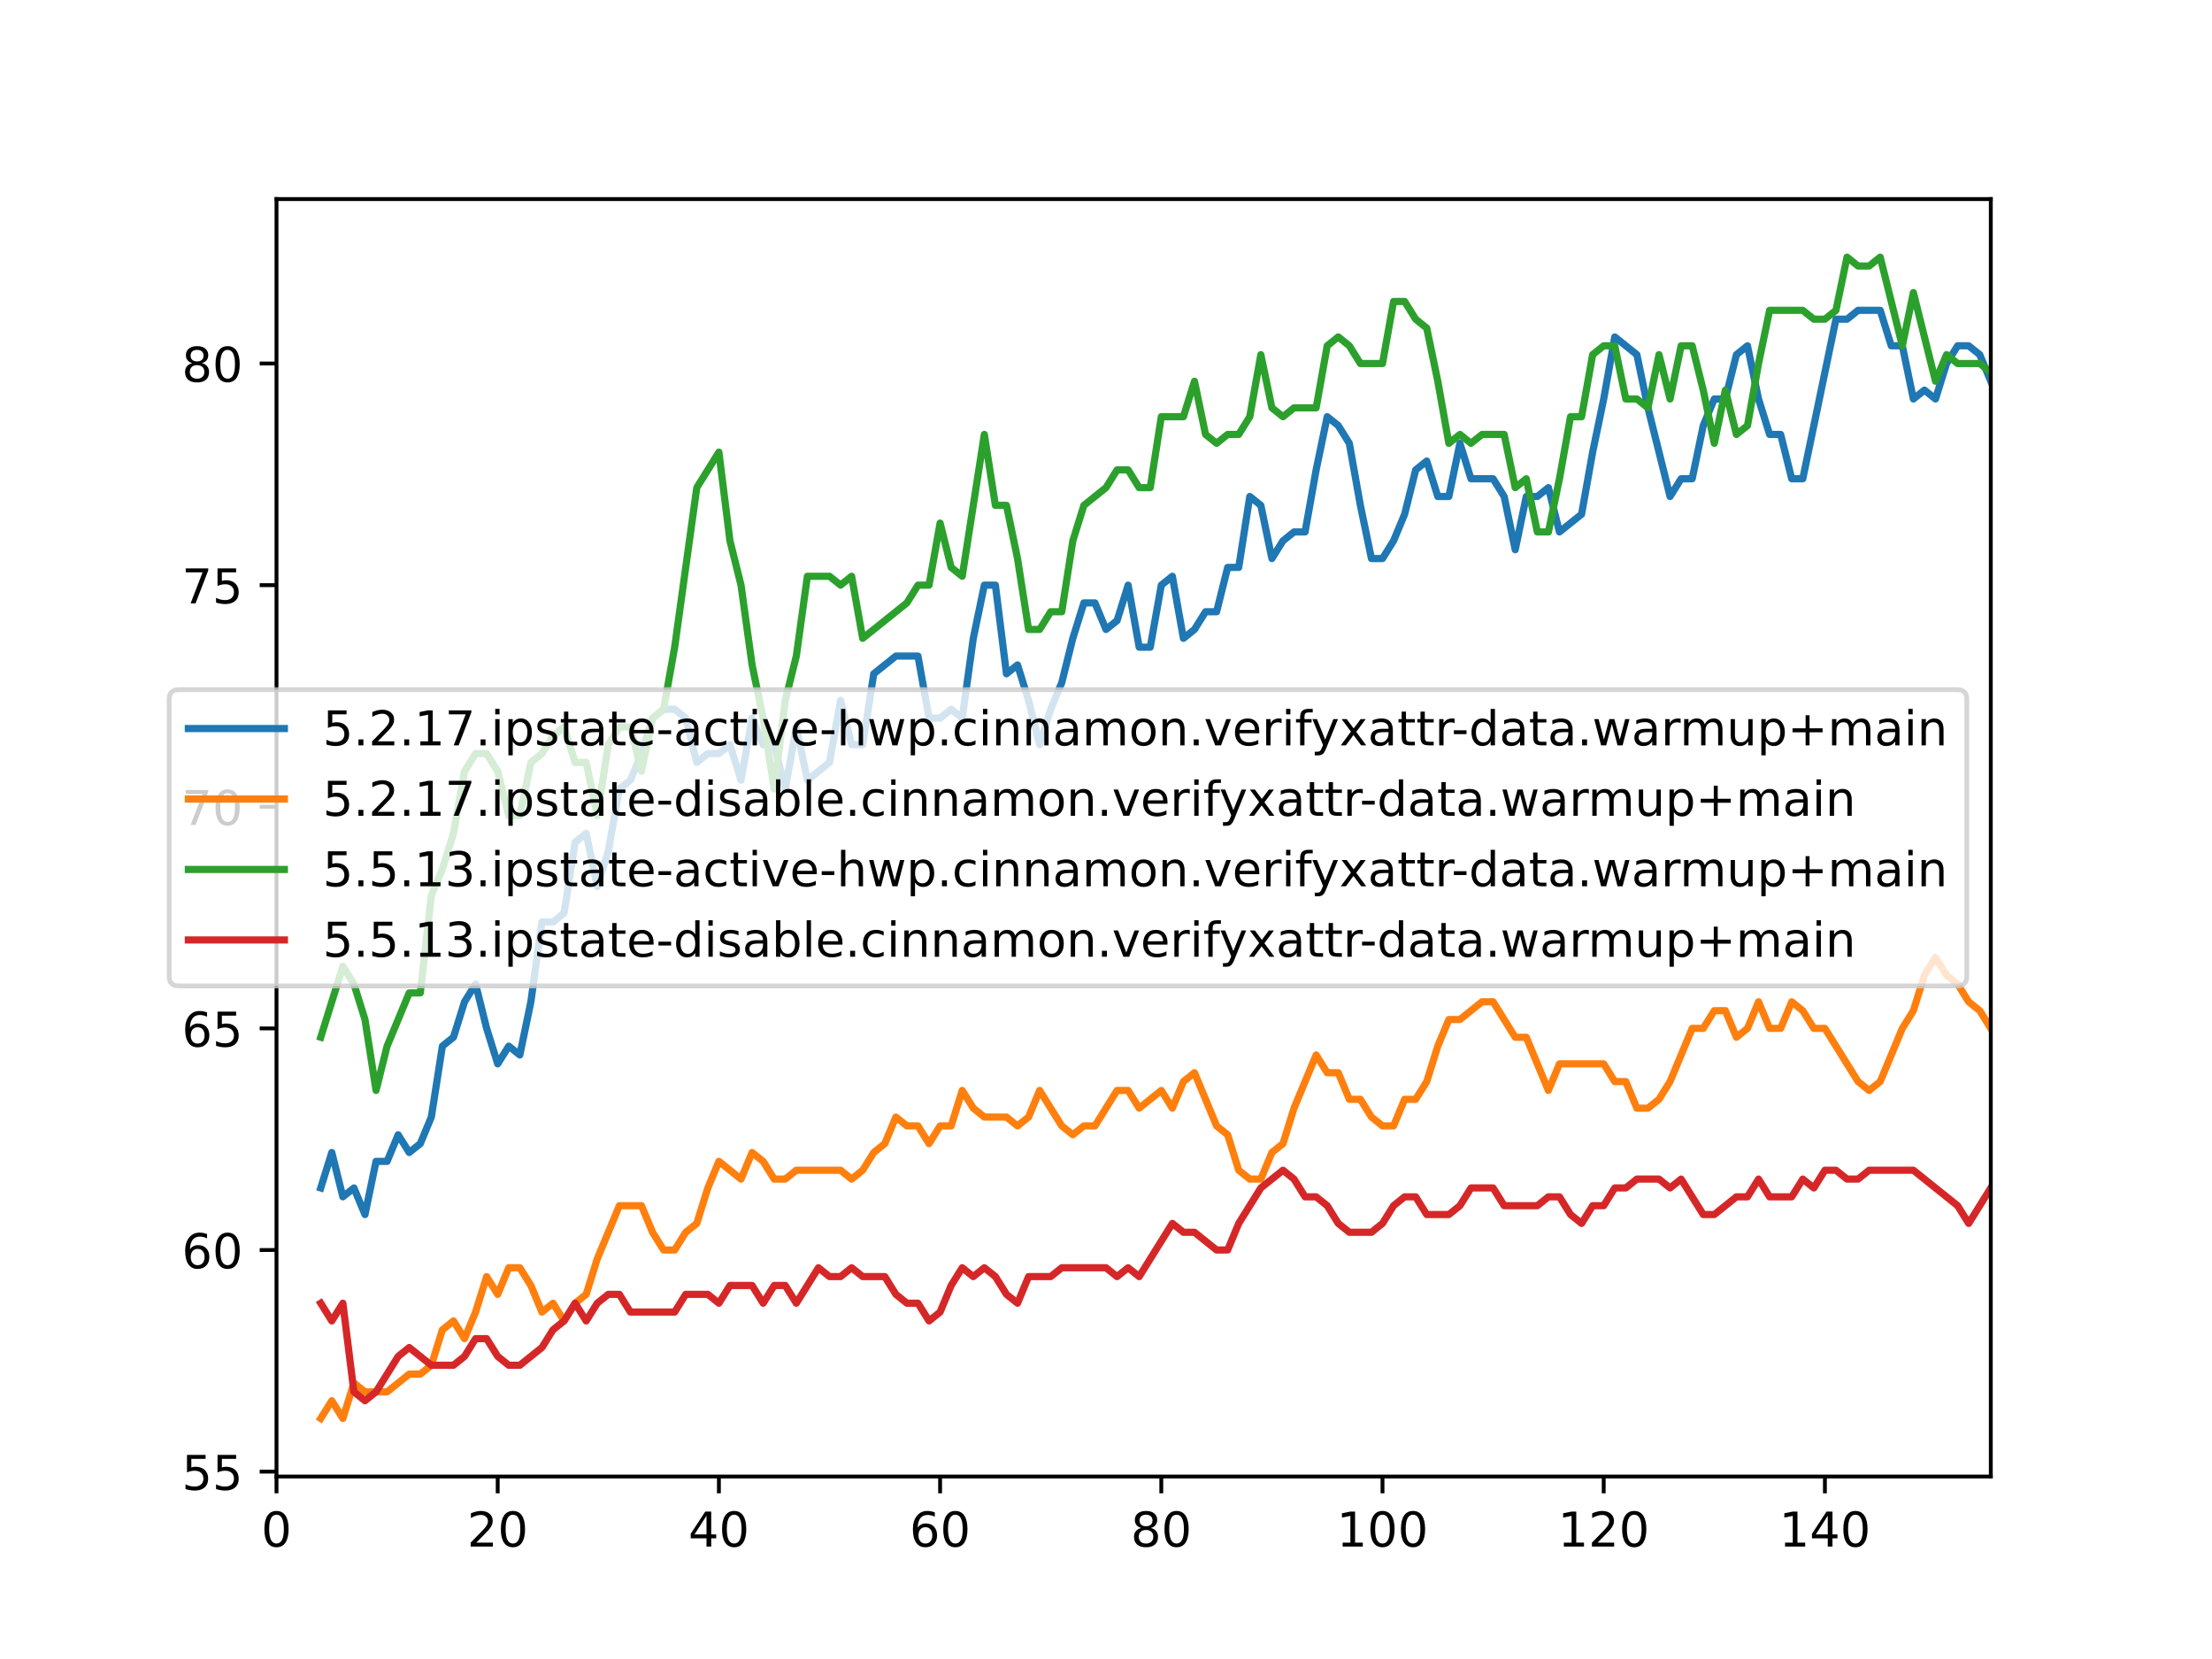 <?xml version="1.0" encoding="utf-8" standalone="no"?>
<!DOCTYPE svg PUBLIC "-//W3C//DTD SVG 1.1//EN"
  "http://www.w3.org/Graphics/SVG/1.1/DTD/svg11.dtd">
<!-- Created with matplotlib (https://matplotlib.org/) -->
<svg height="345.6pt" version="1.1" viewBox="0 0 460.8 345.6" width="460.8pt" xmlns="http://www.w3.org/2000/svg" xmlns:xlink="http://www.w3.org/1999/xlink">
 <defs>
  <style type="text/css">
*{stroke-linecap:butt;stroke-linejoin:round;}
  </style>
 </defs>
 <g id="figure_1">
  <g id="patch_1">
   <path d="M 0 345.6 
L 460.8 345.6 
L 460.8 0 
L 0 0 
z
" style="fill:#ffffff;"/>
  </g>
  <g id="axes_1">
   <g id="patch_2">
    <path d="M 57.6 307.584 
L 414.72 307.584 
L 414.72 41.472 
L 57.6 41.472 
z
" style="fill:#ffffff;"/>
   </g>
   <g id="matplotlib.axis_1">
    <g id="xtick_1">
     <g id="line2d_1">
      <defs>
       <path d="M 0 0 
L 0 3.5 
" id="m9ae7327719" style="stroke:#000000;stroke-width:0.8;"/>
      </defs>
      <g>
       <use style="stroke:#000000;stroke-width:0.8;" x="57.6" xlink:href="#m9ae7327719" y="307.584"/>
      </g>
     </g>
     <g id="text_1">
      <!-- 0 -->
      <defs>
       <path d="M 31.781 66.406 
Q 24.172 66.406 20.328 58.906 
Q 16.5 51.422 16.5 36.375 
Q 16.5 21.391 20.328 13.891 
Q 24.172 6.391 31.781 6.391 
Q 39.453 6.391 43.281 13.891 
Q 47.125 21.391 47.125 36.375 
Q 47.125 51.422 43.281 58.906 
Q 39.453 66.406 31.781 66.406 
z
M 31.781 74.219 
Q 44.047 74.219 50.516 64.516 
Q 56.984 54.828 56.984 36.375 
Q 56.984 17.969 50.516 8.266 
Q 44.047 -1.422 31.781 -1.422 
Q 19.531 -1.422 13.062 8.266 
Q 6.594 17.969 6.594 36.375 
Q 6.594 54.828 13.062 64.516 
Q 19.531 74.219 31.781 74.219 
z
" id="DejaVuSans-48"/>
      </defs>
      <g transform="translate(54.419 322.182)scale(0.1 -0.1)">
       <use xlink:href="#DejaVuSans-48"/>
      </g>
     </g>
    </g>
    <g id="xtick_2">
     <g id="line2d_2">
      <g>
       <use style="stroke:#000000;stroke-width:0.8;" x="103.68" xlink:href="#m9ae7327719" y="307.584"/>
      </g>
     </g>
     <g id="text_2">
      <!-- 20 -->
      <defs>
       <path d="M 19.188 8.297 
L 53.609 8.297 
L 53.609 0 
L 7.328 0 
L 7.328 8.297 
Q 12.938 14.109 22.625 23.891 
Q 32.328 33.688 34.812 36.531 
Q 39.547 41.844 41.422 45.531 
Q 43.312 49.219 43.312 52.781 
Q 43.312 58.594 39.234 62.25 
Q 35.156 65.922 28.609 65.922 
Q 23.969 65.922 18.812 64.312 
Q 13.672 62.703 7.812 59.422 
L 7.812 69.391 
Q 13.766 71.781 18.938 73 
Q 24.125 74.219 28.422 74.219 
Q 39.75 74.219 46.484 68.547 
Q 53.219 62.891 53.219 53.422 
Q 53.219 48.922 51.531 44.891 
Q 49.859 40.875 45.406 35.406 
Q 44.188 33.984 37.641 27.219 
Q 31.109 20.453 19.188 8.297 
z
" id="DejaVuSans-50"/>
      </defs>
      <g transform="translate(97.317 322.182)scale(0.1 -0.1)">
       <use xlink:href="#DejaVuSans-50"/>
       <use x="63.623" xlink:href="#DejaVuSans-48"/>
      </g>
     </g>
    </g>
    <g id="xtick_3">
     <g id="line2d_3">
      <g>
       <use style="stroke:#000000;stroke-width:0.8;" x="149.76" xlink:href="#m9ae7327719" y="307.584"/>
      </g>
     </g>
     <g id="text_3">
      <!-- 40 -->
      <defs>
       <path d="M 37.797 64.312 
L 12.891 25.391 
L 37.797 25.391 
z
M 35.203 72.906 
L 47.609 72.906 
L 47.609 25.391 
L 58.016 25.391 
L 58.016 17.188 
L 47.609 17.188 
L 47.609 0 
L 37.797 0 
L 37.797 17.188 
L 4.891 17.188 
L 4.891 26.703 
z
" id="DejaVuSans-52"/>
      </defs>
      <g transform="translate(143.398 322.182)scale(0.1 -0.1)">
       <use xlink:href="#DejaVuSans-52"/>
       <use x="63.623" xlink:href="#DejaVuSans-48"/>
      </g>
     </g>
    </g>
    <g id="xtick_4">
     <g id="line2d_4">
      <g>
       <use style="stroke:#000000;stroke-width:0.8;" x="195.84" xlink:href="#m9ae7327719" y="307.584"/>
      </g>
     </g>
     <g id="text_4">
      <!-- 60 -->
      <defs>
       <path d="M 33.016 40.375 
Q 26.375 40.375 22.484 35.828 
Q 18.609 31.297 18.609 23.391 
Q 18.609 15.531 22.484 10.953 
Q 26.375 6.391 33.016 6.391 
Q 39.656 6.391 43.531 10.953 
Q 47.406 15.531 47.406 23.391 
Q 47.406 31.297 43.531 35.828 
Q 39.656 40.375 33.016 40.375 
z
M 52.594 71.297 
L 52.594 62.312 
Q 48.875 64.062 45.094 64.984 
Q 41.312 65.922 37.594 65.922 
Q 27.828 65.922 22.672 59.328 
Q 17.531 52.734 16.797 39.406 
Q 19.672 43.656 24.016 45.922 
Q 28.375 48.188 33.594 48.188 
Q 44.578 48.188 50.953 41.516 
Q 57.328 34.859 57.328 23.391 
Q 57.328 12.156 50.688 5.359 
Q 44.047 -1.422 33.016 -1.422 
Q 20.359 -1.422 13.672 8.266 
Q 6.984 17.969 6.984 36.375 
Q 6.984 53.656 15.188 63.938 
Q 23.391 74.219 37.203 74.219 
Q 40.922 74.219 44.703 73.484 
Q 48.484 72.75 52.594 71.297 
z
" id="DejaVuSans-54"/>
      </defs>
      <g transform="translate(189.477 322.182)scale(0.1 -0.1)">
       <use xlink:href="#DejaVuSans-54"/>
       <use x="63.623" xlink:href="#DejaVuSans-48"/>
      </g>
     </g>
    </g>
    <g id="xtick_5">
     <g id="line2d_5">
      <g>
       <use style="stroke:#000000;stroke-width:0.8;" x="241.92" xlink:href="#m9ae7327719" y="307.584"/>
      </g>
     </g>
     <g id="text_5">
      <!-- 80 -->
      <defs>
       <path d="M 31.781 34.625 
Q 24.75 34.625 20.719 30.859 
Q 16.703 27.094 16.703 20.516 
Q 16.703 13.922 20.719 10.156 
Q 24.75 6.391 31.781 6.391 
Q 38.812 6.391 42.859 10.172 
Q 46.922 13.969 46.922 20.516 
Q 46.922 27.094 42.891 30.859 
Q 38.875 34.625 31.781 34.625 
z
M 21.922 38.812 
Q 15.578 40.375 12.031 44.719 
Q 8.5 49.078 8.5 55.328 
Q 8.5 64.062 14.719 69.141 
Q 20.953 74.219 31.781 74.219 
Q 42.672 74.219 48.875 69.141 
Q 55.078 64.062 55.078 55.328 
Q 55.078 49.078 51.531 44.719 
Q 48 40.375 41.703 38.812 
Q 48.828 37.156 52.797 32.312 
Q 56.781 27.484 56.781 20.516 
Q 56.781 9.906 50.312 4.234 
Q 43.844 -1.422 31.781 -1.422 
Q 19.734 -1.422 13.25 4.234 
Q 6.781 9.906 6.781 20.516 
Q 6.781 27.484 10.781 32.312 
Q 14.797 37.156 21.922 38.812 
z
M 18.312 54.391 
Q 18.312 48.734 21.844 45.562 
Q 25.391 42.391 31.781 42.391 
Q 38.141 42.391 41.719 45.562 
Q 45.312 48.734 45.312 54.391 
Q 45.312 60.062 41.719 63.234 
Q 38.141 66.406 31.781 66.406 
Q 25.391 66.406 21.844 63.234 
Q 18.312 60.062 18.312 54.391 
z
" id="DejaVuSans-56"/>
      </defs>
      <g transform="translate(235.558 322.182)scale(0.1 -0.1)">
       <use xlink:href="#DejaVuSans-56"/>
       <use x="63.623" xlink:href="#DejaVuSans-48"/>
      </g>
     </g>
    </g>
    <g id="xtick_6">
     <g id="line2d_6">
      <g>
       <use style="stroke:#000000;stroke-width:0.8;" x="288" xlink:href="#m9ae7327719" y="307.584"/>
      </g>
     </g>
     <g id="text_6">
      <!-- 100 -->
      <defs>
       <path d="M 12.406 8.297 
L 28.516 8.297 
L 28.516 63.922 
L 10.984 60.406 
L 10.984 69.391 
L 28.422 72.906 
L 38.281 72.906 
L 38.281 8.297 
L 54.391 8.297 
L 54.391 0 
L 12.406 0 
z
" id="DejaVuSans-49"/>
      </defs>
      <g transform="translate(278.456 322.182)scale(0.1 -0.1)">
       <use xlink:href="#DejaVuSans-49"/>
       <use x="63.623" xlink:href="#DejaVuSans-48"/>
       <use x="127.246" xlink:href="#DejaVuSans-48"/>
      </g>
     </g>
    </g>
    <g id="xtick_7">
     <g id="line2d_7">
      <g>
       <use style="stroke:#000000;stroke-width:0.8;" x="334.08" xlink:href="#m9ae7327719" y="307.584"/>
      </g>
     </g>
     <g id="text_7">
      <!-- 120 -->
      <g transform="translate(324.536 322.182)scale(0.1 -0.1)">
       <use xlink:href="#DejaVuSans-49"/>
       <use x="63.623" xlink:href="#DejaVuSans-50"/>
       <use x="127.246" xlink:href="#DejaVuSans-48"/>
      </g>
     </g>
    </g>
    <g id="xtick_8">
     <g id="line2d_8">
      <g>
       <use style="stroke:#000000;stroke-width:0.8;" x="380.16" xlink:href="#m9ae7327719" y="307.584"/>
      </g>
     </g>
     <g id="text_8">
      <!-- 140 -->
      <g transform="translate(370.616 322.182)scale(0.1 -0.1)">
       <use xlink:href="#DejaVuSans-49"/>
       <use x="63.623" xlink:href="#DejaVuSans-52"/>
       <use x="127.246" xlink:href="#DejaVuSans-48"/>
      </g>
     </g>
    </g>
   </g>
   <g id="matplotlib.axis_2">
    <g id="ytick_1">
     <g id="line2d_9">
      <defs>
       <path d="M 0 0 
L -3.5 0 
" id="m3ebccc6235" style="stroke:#000000;stroke-width:0.8;"/>
      </defs>
      <g>
       <use style="stroke:#000000;stroke-width:0.8;" x="57.6" xlink:href="#m3ebccc6235" y="306.568"/>
      </g>
     </g>
     <g id="text_9">
      <!-- 55 -->
      <defs>
       <path d="M 10.797 72.906 
L 49.516 72.906 
L 49.516 64.594 
L 19.828 64.594 
L 19.828 46.734 
Q 21.969 47.469 24.109 47.828 
Q 26.266 48.188 28.422 48.188 
Q 40.625 48.188 47.75 41.5 
Q 54.891 34.812 54.891 23.391 
Q 54.891 11.625 47.562 5.094 
Q 40.234 -1.422 26.906 -1.422 
Q 22.312 -1.422 17.547 -0.641 
Q 12.797 0.141 7.719 1.703 
L 7.719 11.625 
Q 12.109 9.234 16.797 8.062 
Q 21.484 6.891 26.703 6.891 
Q 35.156 6.891 40.078 11.328 
Q 45.016 15.766 45.016 23.391 
Q 45.016 31 40.078 35.438 
Q 35.156 39.891 26.703 39.891 
Q 22.75 39.891 18.812 39.016 
Q 14.891 38.141 10.797 36.281 
z
" id="DejaVuSans-53"/>
      </defs>
      <g transform="translate(37.875 310.368)scale(0.1 -0.1)">
       <use xlink:href="#DejaVuSans-53"/>
       <use x="63.623" xlink:href="#DejaVuSans-53"/>
      </g>
     </g>
    </g>
    <g id="ytick_2">
     <g id="line2d_10">
      <g>
       <use style="stroke:#000000;stroke-width:0.8;" x="57.6" xlink:href="#m3ebccc6235" y="260.4"/>
      </g>
     </g>
     <g id="text_10">
      <!-- 60 -->
      <g transform="translate(37.875 264.2)scale(0.1 -0.1)">
       <use xlink:href="#DejaVuSans-54"/>
       <use x="63.623" xlink:href="#DejaVuSans-48"/>
      </g>
     </g>
    </g>
    <g id="ytick_3">
     <g id="line2d_11">
      <g>
       <use style="stroke:#000000;stroke-width:0.8;" x="57.6" xlink:href="#m3ebccc6235" y="214.232"/>
      </g>
     </g>
     <g id="text_11">
      <!-- 65 -->
      <g transform="translate(37.875 218.032)scale(0.1 -0.1)">
       <use xlink:href="#DejaVuSans-54"/>
       <use x="63.623" xlink:href="#DejaVuSans-53"/>
      </g>
     </g>
    </g>
    <g id="ytick_4">
     <g id="line2d_12">
      <g>
       <use style="stroke:#000000;stroke-width:0.8;" x="57.6" xlink:href="#m3ebccc6235" y="168.064"/>
      </g>
     </g>
     <g id="text_12">
      <!-- 70 -->
      <defs>
       <path d="M 8.203 72.906 
L 55.078 72.906 
L 55.078 68.703 
L 28.609 0 
L 18.312 0 
L 43.219 64.594 
L 8.203 64.594 
z
" id="DejaVuSans-55"/>
      </defs>
      <g transform="translate(37.875 171.864)scale(0.1 -0.1)">
       <use xlink:href="#DejaVuSans-55"/>
       <use x="63.623" xlink:href="#DejaVuSans-48"/>
      </g>
     </g>
    </g>
    <g id="ytick_5">
     <g id="line2d_13">
      <g>
       <use style="stroke:#000000;stroke-width:0.8;" x="57.6" xlink:href="#m3ebccc6235" y="121.897"/>
      </g>
     </g>
     <g id="text_13">
      <!-- 75 -->
      <g transform="translate(37.875 125.696)scale(0.1 -0.1)">
       <use xlink:href="#DejaVuSans-55"/>
       <use x="63.623" xlink:href="#DejaVuSans-53"/>
      </g>
     </g>
    </g>
    <g id="ytick_6">
     <g id="line2d_14">
      <g>
       <use style="stroke:#000000;stroke-width:0.8;" x="57.6" xlink:href="#m3ebccc6235" y="75.729"/>
      </g>
     </g>
     <g id="text_14">
      <!-- 80 -->
      <g transform="translate(37.875 79.528)scale(0.1 -0.1)">
       <use xlink:href="#DejaVuSans-56"/>
       <use x="63.623" xlink:href="#DejaVuSans-48"/>
      </g>
     </g>
    </g>
   </g>
   <g id="line2d_15">
    <path clip-path="url(#p23fdfa5bab)" d="M 66.816 247.473 
L 69.12 240.086 
L 71.424 249.32 
L 73.728 247.473 
L 76.032 253.013 
L 78.336 241.933 
L 80.64 241.933 
L 82.944 236.393 
L 85.248 240.086 
L 87.552 238.24 
L 89.856 232.7 
L 92.16 217.926 
L 94.464 216.079 
L 96.768 208.692 
L 99.072 204.999 
L 101.376 214.232 
L 103.68 221.619 
L 105.984 217.926 
L 108.288 219.773 
L 110.592 208.692 
L 112.896 192.072 
L 115.2 192.072 
L 117.504 190.225 
L 119.808 175.451 
L 122.112 173.605 
L 124.416 184.685 
L 126.72 177.298 
L 129.024 164.371 
L 131.328 162.524 
L 133.632 156.984 
L 135.936 149.597 
L 138.24 147.751 
L 140.544 147.751 
L 142.848 149.597 
L 145.152 158.831 
L 147.456 156.984 
L 149.76 156.984 
L 152.064 155.137 
L 154.368 162.524 
L 156.672 149.597 
L 158.976 155.137 
L 161.28 155.137 
L 163.584 164.371 
L 165.888 151.444 
L 168.192 162.524 
L 172.8 158.831 
L 175.104 145.904 
L 177.408 155.137 
L 179.712 155.137 
L 182.016 140.364 
L 186.624 136.67 
L 191.232 136.67 
L 193.536 149.597 
L 195.84 149.597 
L 198.144 147.751 
L 200.448 149.597 
L 202.752 132.977 
L 205.056 121.897 
L 207.36 121.897 
L 209.664 140.364 
L 211.968 138.517 
L 214.272 145.904 
L 216.576 155.137 
L 218.88 147.751 
L 221.184 142.21 
L 223.488 132.977 
L 225.792 125.59 
L 228.096 125.59 
L 230.4 131.13 
L 232.704 129.283 
L 235.008 121.897 
L 237.312 134.824 
L 239.616 134.824 
L 241.92 121.897 
L 244.224 120.05 
L 246.528 132.977 
L 248.832 131.13 
L 251.136 127.437 
L 253.44 127.437 
L 255.744 118.203 
L 258.048 118.203 
L 260.352 103.429 
L 262.656 105.276 
L 264.96 116.356 
L 267.264 112.663 
L 269.568 110.816 
L 271.872 110.816 
L 274.176 97.889 
L 276.48 86.809 
L 278.784 88.656 
L 281.088 92.349 
L 283.392 105.276 
L 285.696 116.356 
L 288 116.356 
L 290.304 112.663 
L 292.608 107.123 
L 294.912 97.889 
L 297.216 96.043 
L 299.52 103.429 
L 301.824 103.429 
L 304.128 92.349 
L 306.432 99.736 
L 311.04 99.736 
L 313.344 103.429 
L 315.648 114.51 
L 317.952 103.429 
L 320.256 103.429 
L 322.56 101.583 
L 324.864 110.816 
L 329.472 107.123 
L 331.776 94.196 
L 334.08 83.115 
L 336.384 70.188 
L 340.992 73.882 
L 343.296 84.962 
L 347.904 103.429 
L 350.208 99.736 
L 352.512 99.736 
L 354.816 88.656 
L 357.12 83.115 
L 359.424 83.115 
L 361.728 73.882 
L 364.032 72.035 
L 366.336 83.115 
L 368.64 90.502 
L 370.944 90.502 
L 373.248 99.736 
L 375.552 99.736 
L 382.464 66.495 
L 384.768 66.495 
L 387.072 64.648 
L 391.68 64.648 
L 393.984 72.035 
L 396.288 72.035 
L 398.592 83.115 
L 400.896 81.269 
L 403.2 83.115 
L 405.504 75.729 
L 407.808 72.035 
L 410.112 72.035 
L 412.416 73.882 
L 414.72 79.422 
L 414.72 79.422 
" style="fill:none;stroke:#1f77b4;stroke-linecap:square;stroke-width:1.5;"/>
   </g>
   <g id="line2d_16">
    <path clip-path="url(#p23fdfa5bab)" d="M 66.816 295.488 
L 69.12 291.795 
L 71.424 295.488 
L 73.728 288.101 
L 76.032 289.948 
L 80.64 289.948 
L 85.248 286.254 
L 87.552 286.254 
L 89.856 284.408 
L 92.16 277.021 
L 94.464 275.174 
L 96.768 278.868 
L 99.072 273.327 
L 101.376 265.941 
L 103.68 269.634 
L 105.984 264.094 
L 108.288 264.094 
L 110.592 267.787 
L 112.896 273.327 
L 115.2 271.481 
L 117.504 275.174 
L 119.808 271.481 
L 122.112 269.634 
L 124.416 262.247 
L 129.024 251.167 
L 133.632 251.167 
L 135.936 256.707 
L 138.24 260.4 
L 140.544 260.4 
L 142.848 256.707 
L 145.152 254.86 
L 147.456 247.473 
L 149.76 241.933 
L 154.368 245.627 
L 156.672 240.086 
L 158.976 241.933 
L 161.28 245.627 
L 163.584 245.627 
L 165.888 243.78 
L 175.104 243.78 
L 177.408 245.627 
L 179.712 243.78 
L 182.016 240.086 
L 184.32 238.24 
L 186.624 232.7 
L 188.928 234.546 
L 191.232 234.546 
L 193.536 238.24 
L 195.84 234.546 
L 198.144 234.546 
L 200.448 227.159 
L 202.752 230.853 
L 205.056 232.7 
L 209.664 232.7 
L 211.968 234.546 
L 214.272 232.7 
L 216.576 227.159 
L 221.184 234.546 
L 223.488 236.393 
L 225.792 234.546 
L 228.096 234.546 
L 232.704 227.159 
L 235.008 227.159 
L 237.312 230.853 
L 241.92 227.159 
L 244.224 230.853 
L 246.528 225.313 
L 248.832 223.466 
L 253.44 234.546 
L 255.744 236.393 
L 258.048 243.78 
L 260.352 245.627 
L 262.656 245.627 
L 264.96 240.086 
L 267.264 238.24 
L 269.568 230.853 
L 274.176 219.773 
L 276.48 223.466 
L 278.784 223.466 
L 281.088 229.006 
L 283.392 229.006 
L 285.696 232.7 
L 288 234.546 
L 290.304 234.546 
L 292.608 229.006 
L 294.912 229.006 
L 297.216 225.313 
L 299.52 217.926 
L 301.824 212.386 
L 304.128 212.386 
L 308.736 208.692 
L 311.04 208.692 
L 315.648 216.079 
L 317.952 216.079 
L 322.56 227.159 
L 324.864 221.619 
L 334.08 221.619 
L 336.384 225.313 
L 338.688 225.313 
L 340.992 230.853 
L 343.296 230.853 
L 345.6 229.006 
L 347.904 225.313 
L 352.512 214.232 
L 354.816 214.232 
L 357.12 210.539 
L 359.424 210.539 
L 361.728 216.079 
L 364.032 214.232 
L 366.336 208.692 
L 368.64 214.232 
L 370.944 214.232 
L 373.248 208.692 
L 375.552 210.539 
L 377.856 214.232 
L 380.16 214.232 
L 387.072 225.313 
L 389.376 227.159 
L 391.68 225.313 
L 396.288 214.232 
L 398.592 210.539 
L 400.896 203.152 
L 403.2 199.459 
L 405.504 203.152 
L 407.808 204.999 
L 410.112 208.692 
L 412.416 210.539 
L 414.72 214.232 
L 414.72 214.232 
" style="fill:none;stroke:#ff7f0e;stroke-linecap:square;stroke-width:1.5;"/>
   </g>
   <g id="line2d_17">
    <path clip-path="url(#p23fdfa5bab)" d="M 66.816 216.079 
L 71.424 201.305 
L 73.728 204.999 
L 76.032 212.386 
L 78.336 227.159 
L 80.64 217.926 
L 85.248 206.846 
L 87.552 206.846 
L 89.856 186.532 
L 92.16 180.992 
L 94.464 173.605 
L 96.768 160.678 
L 99.072 156.984 
L 101.376 156.984 
L 103.68 160.678 
L 105.984 169.911 
L 108.288 169.911 
L 110.592 158.831 
L 112.896 156.984 
L 115.2 153.291 
L 117.504 151.444 
L 119.808 158.831 
L 122.112 158.831 
L 124.416 169.911 
L 126.72 155.137 
L 129.024 151.444 
L 131.328 151.444 
L 133.632 160.678 
L 135.936 149.597 
L 138.24 147.751 
L 140.544 134.824 
L 145.152 101.583 
L 149.76 94.196 
L 152.064 112.663 
L 154.368 121.897 
L 156.672 138.517 
L 158.976 149.597 
L 161.28 164.371 
L 163.584 145.904 
L 165.888 136.67 
L 168.192 120.05 
L 172.8 120.05 
L 175.104 121.897 
L 177.408 120.05 
L 179.712 132.977 
L 188.928 125.59 
L 191.232 121.897 
L 193.536 121.897 
L 195.84 108.97 
L 198.144 118.203 
L 200.448 120.05 
L 205.056 90.502 
L 207.36 105.276 
L 209.664 105.276 
L 211.968 116.356 
L 214.272 131.13 
L 216.576 131.13 
L 218.88 127.437 
L 221.184 127.437 
L 223.488 112.663 
L 225.792 105.276 
L 230.4 101.583 
L 232.704 97.889 
L 235.008 97.889 
L 237.312 101.583 
L 239.616 101.583 
L 241.92 86.809 
L 246.528 86.809 
L 248.832 79.422 
L 251.136 90.502 
L 253.44 92.349 
L 255.744 90.502 
L 258.048 90.502 
L 260.352 86.809 
L 262.656 73.882 
L 264.96 84.962 
L 267.264 86.809 
L 269.568 84.962 
L 274.176 84.962 
L 276.48 72.035 
L 278.784 70.188 
L 281.088 72.035 
L 283.392 75.729 
L 288 75.729 
L 290.304 62.802 
L 292.608 62.802 
L 294.912 66.495 
L 297.216 68.342 
L 299.52 79.422 
L 301.824 92.349 
L 304.128 90.502 
L 306.432 92.349 
L 308.736 90.502 
L 313.344 90.502 
L 315.648 101.583 
L 317.952 99.736 
L 320.256 110.816 
L 322.56 110.816 
L 324.864 99.736 
L 327.168 86.809 
L 329.472 86.809 
L 331.776 73.882 
L 334.08 72.035 
L 336.384 72.035 
L 338.688 83.115 
L 340.992 83.115 
L 343.296 84.962 
L 345.6 73.882 
L 347.904 83.115 
L 350.208 72.035 
L 352.512 72.035 
L 354.816 81.269 
L 357.12 92.349 
L 359.424 81.269 
L 361.728 90.502 
L 364.032 88.656 
L 366.336 75.729 
L 368.64 64.648 
L 375.552 64.648 
L 377.856 66.495 
L 380.16 66.495 
L 382.464 64.648 
L 384.768 53.568 
L 387.072 55.415 
L 389.376 55.415 
L 391.68 53.568 
L 396.288 72.035 
L 398.592 60.955 
L 403.2 79.422 
L 405.504 73.882 
L 407.808 75.729 
L 412.416 75.729 
L 414.72 77.575 
L 414.72 77.575 
" style="fill:none;stroke:#2ca02c;stroke-linecap:square;stroke-width:1.5;"/>
   </g>
   <g id="line2d_18">
    <path clip-path="url(#p23fdfa5bab)" d="M 66.816 271.481 
L 69.12 275.174 
L 71.424 271.481 
L 73.728 289.948 
L 76.032 291.795 
L 78.336 289.948 
L 82.944 282.561 
L 85.248 280.714 
L 89.856 284.408 
L 94.464 284.408 
L 96.768 282.561 
L 99.072 278.868 
L 101.376 278.868 
L 103.68 282.561 
L 105.984 284.408 
L 108.288 284.408 
L 112.896 280.714 
L 115.2 277.021 
L 117.504 275.174 
L 119.808 271.481 
L 122.112 275.174 
L 124.416 271.481 
L 126.72 269.634 
L 129.024 269.634 
L 131.328 273.327 
L 140.544 273.327 
L 142.848 269.634 
L 147.456 269.634 
L 149.76 271.481 
L 152.064 267.787 
L 156.672 267.787 
L 158.976 271.481 
L 161.28 267.787 
L 163.584 267.787 
L 165.888 271.481 
L 170.496 264.094 
L 172.8 265.941 
L 175.104 265.941 
L 177.408 264.094 
L 179.712 265.941 
L 184.32 265.941 
L 186.624 269.634 
L 188.928 271.481 
L 191.232 271.481 
L 193.536 275.174 
L 195.84 273.327 
L 198.144 267.787 
L 200.448 264.094 
L 202.752 265.941 
L 205.056 264.094 
L 207.36 265.941 
L 209.664 269.634 
L 211.968 271.481 
L 214.272 265.941 
L 218.88 265.941 
L 221.184 264.094 
L 230.4 264.094 
L 232.704 265.941 
L 235.008 264.094 
L 237.312 265.941 
L 244.224 254.86 
L 246.528 256.707 
L 248.832 256.707 
L 253.44 260.4 
L 255.744 260.4 
L 258.048 254.86 
L 262.656 247.473 
L 267.264 243.78 
L 269.568 245.627 
L 271.872 249.32 
L 274.176 249.32 
L 276.48 251.167 
L 278.784 254.86 
L 281.088 256.707 
L 285.696 256.707 
L 288 254.86 
L 290.304 251.167 
L 292.608 249.32 
L 294.912 249.32 
L 297.216 253.013 
L 301.824 253.013 
L 304.128 251.167 
L 306.432 247.473 
L 311.04 247.473 
L 313.344 251.167 
L 320.256 251.167 
L 322.56 249.32 
L 324.864 249.32 
L 327.168 253.013 
L 329.472 254.86 
L 331.776 251.167 
L 334.08 251.167 
L 336.384 247.473 
L 338.688 247.473 
L 340.992 245.627 
L 345.6 245.627 
L 347.904 247.473 
L 350.208 245.627 
L 354.816 253.013 
L 357.12 253.013 
L 361.728 249.32 
L 364.032 249.32 
L 366.336 245.627 
L 368.64 249.32 
L 373.248 249.32 
L 375.552 245.627 
L 377.856 247.473 
L 380.16 243.78 
L 382.464 243.78 
L 384.768 245.627 
L 387.072 245.627 
L 389.376 243.78 
L 398.592 243.78 
L 407.808 251.167 
L 410.112 254.86 
L 414.72 247.473 
L 414.72 247.473 
" style="fill:none;stroke:#d62728;stroke-linecap:square;stroke-width:1.5;"/>
   </g>
   <g id="patch_3">
    <path d="M 57.6 307.584 
L 57.6 41.472 
" style="fill:none;stroke:#000000;stroke-linecap:square;stroke-linejoin:miter;stroke-width:0.8;"/>
   </g>
   <g id="patch_4">
    <path d="M 414.72 307.584 
L 414.72 41.472 
" style="fill:none;stroke:#000000;stroke-linecap:square;stroke-linejoin:miter;stroke-width:0.8;"/>
   </g>
   <g id="patch_5">
    <path d="M 57.6 307.584 
L 414.72 307.584 
" style="fill:none;stroke:#000000;stroke-linecap:square;stroke-linejoin:miter;stroke-width:0.8;"/>
   </g>
   <g id="patch_6">
    <path d="M 57.6 41.472 
L 414.72 41.472 
" style="fill:none;stroke:#000000;stroke-linecap:square;stroke-linejoin:miter;stroke-width:0.8;"/>
   </g>
   <g id="legend_1">
    <g id="patch_7">
     <path d="M 37.239 205.384 
L 407.72 205.384 
Q 409.72 205.384 409.72 203.384 
L 409.72 145.672 
Q 409.72 143.672 407.72 143.672 
L 37.239 143.672 
Q 35.239 143.672 35.239 145.672 
L 35.239 203.384 
Q 35.239 205.384 37.239 205.384 
z
" style="fill:#ffffff;opacity:0.8;stroke:#cccccc;stroke-linejoin:miter;"/>
    </g>
    <g id="line2d_19">
     <path d="M 39.239 151.77 
L 59.239 151.77 
" style="fill:none;stroke:#1f77b4;stroke-linecap:square;stroke-width:1.5;"/>
    </g>
    <g id="line2d_20"/>
    <g id="text_15">
     <!-- 5.2.17.ipstate-active-hwp.cinnamon.verifyxattr-data.warmup+main -->
     <defs>
      <path d="M 10.688 12.406 
L 21 12.406 
L 21 0 
L 10.688 0 
z
" id="DejaVuSans-46"/>
      <path d="M 9.422 54.688 
L 18.406 54.688 
L 18.406 0 
L 9.422 0 
z
M 9.422 75.984 
L 18.406 75.984 
L 18.406 64.594 
L 9.422 64.594 
z
" id="DejaVuSans-105"/>
      <path d="M 18.109 8.203 
L 18.109 -20.797 
L 9.078 -20.797 
L 9.078 54.688 
L 18.109 54.688 
L 18.109 46.391 
Q 20.953 51.266 25.266 53.625 
Q 29.594 56 35.594 56 
Q 45.562 56 51.781 48.094 
Q 58.016 40.188 58.016 27.297 
Q 58.016 14.406 51.781 6.484 
Q 45.562 -1.422 35.594 -1.422 
Q 29.594 -1.422 25.266 0.953 
Q 20.953 3.328 18.109 8.203 
z
M 48.688 27.297 
Q 48.688 37.203 44.609 42.844 
Q 40.531 48.484 33.406 48.484 
Q 26.266 48.484 22.188 42.844 
Q 18.109 37.203 18.109 27.297 
Q 18.109 17.391 22.188 11.75 
Q 26.266 6.109 33.406 6.109 
Q 40.531 6.109 44.609 11.75 
Q 48.688 17.391 48.688 27.297 
z
" id="DejaVuSans-112"/>
      <path d="M 44.281 53.078 
L 44.281 44.578 
Q 40.484 46.531 36.375 47.5 
Q 32.281 48.484 27.875 48.484 
Q 21.188 48.484 17.844 46.438 
Q 14.5 44.391 14.5 40.281 
Q 14.5 37.156 16.891 35.375 
Q 19.281 33.594 26.516 31.984 
L 29.594 31.297 
Q 39.156 29.25 43.188 25.516 
Q 47.219 21.781 47.219 15.094 
Q 47.219 7.469 41.188 3.016 
Q 35.156 -1.422 24.609 -1.422 
Q 20.219 -1.422 15.453 -0.562 
Q 10.688 0.297 5.422 2 
L 5.422 11.281 
Q 10.406 8.688 15.234 7.391 
Q 20.062 6.109 24.812 6.109 
Q 31.156 6.109 34.562 8.281 
Q 37.984 10.453 37.984 14.406 
Q 37.984 18.062 35.516 20.016 
Q 33.062 21.969 24.703 23.781 
L 21.578 24.516 
Q 13.234 26.266 9.516 29.906 
Q 5.812 33.547 5.812 39.891 
Q 5.812 47.609 11.281 51.797 
Q 16.75 56 26.812 56 
Q 31.781 56 36.172 55.266 
Q 40.578 54.547 44.281 53.078 
z
" id="DejaVuSans-115"/>
      <path d="M 18.312 70.219 
L 18.312 54.688 
L 36.812 54.688 
L 36.812 47.703 
L 18.312 47.703 
L 18.312 18.016 
Q 18.312 11.328 20.141 9.422 
Q 21.969 7.516 27.594 7.516 
L 36.812 7.516 
L 36.812 0 
L 27.594 0 
Q 17.188 0 13.234 3.875 
Q 9.281 7.766 9.281 18.016 
L 9.281 47.703 
L 2.688 47.703 
L 2.688 54.688 
L 9.281 54.688 
L 9.281 70.219 
z
" id="DejaVuSans-116"/>
      <path d="M 34.281 27.484 
Q 23.391 27.484 19.188 25 
Q 14.984 22.516 14.984 16.5 
Q 14.984 11.719 18.141 8.906 
Q 21.297 6.109 26.703 6.109 
Q 34.188 6.109 38.703 11.406 
Q 43.219 16.703 43.219 25.484 
L 43.219 27.484 
z
M 52.203 31.203 
L 52.203 0 
L 43.219 0 
L 43.219 8.297 
Q 40.141 3.328 35.547 0.953 
Q 30.953 -1.422 24.312 -1.422 
Q 15.922 -1.422 10.953 3.297 
Q 6 8.016 6 15.922 
Q 6 25.141 12.172 29.828 
Q 18.359 34.516 30.609 34.516 
L 43.219 34.516 
L 43.219 35.406 
Q 43.219 41.609 39.141 45 
Q 35.062 48.391 27.688 48.391 
Q 23 48.391 18.547 47.266 
Q 14.109 46.141 10.016 43.891 
L 10.016 52.203 
Q 14.938 54.109 19.578 55.047 
Q 24.219 56 28.609 56 
Q 40.484 56 46.344 49.844 
Q 52.203 43.703 52.203 31.203 
z
" id="DejaVuSans-97"/>
      <path d="M 56.203 29.594 
L 56.203 25.203 
L 14.891 25.203 
Q 15.484 15.922 20.484 11.062 
Q 25.484 6.203 34.422 6.203 
Q 39.594 6.203 44.453 7.469 
Q 49.312 8.734 54.109 11.281 
L 54.109 2.781 
Q 49.266 0.734 44.188 -0.344 
Q 39.109 -1.422 33.891 -1.422 
Q 20.797 -1.422 13.156 6.188 
Q 5.516 13.812 5.516 26.812 
Q 5.516 40.234 12.766 48.109 
Q 20.016 56 32.328 56 
Q 43.359 56 49.781 48.891 
Q 56.203 41.797 56.203 29.594 
z
M 47.219 32.234 
Q 47.125 39.594 43.094 43.984 
Q 39.062 48.391 32.422 48.391 
Q 24.906 48.391 20.391 44.141 
Q 15.875 39.891 15.188 32.172 
z
" id="DejaVuSans-101"/>
      <path d="M 4.891 31.391 
L 31.203 31.391 
L 31.203 23.391 
L 4.891 23.391 
z
" id="DejaVuSans-45"/>
      <path d="M 48.781 52.594 
L 48.781 44.188 
Q 44.969 46.297 41.141 47.344 
Q 37.312 48.391 33.406 48.391 
Q 24.656 48.391 19.812 42.844 
Q 14.984 37.312 14.984 27.297 
Q 14.984 17.281 19.812 11.734 
Q 24.656 6.203 33.406 6.203 
Q 37.312 6.203 41.141 7.25 
Q 44.969 8.297 48.781 10.406 
L 48.781 2.094 
Q 45.016 0.344 40.984 -0.531 
Q 36.969 -1.422 32.422 -1.422 
Q 20.062 -1.422 12.781 6.344 
Q 5.516 14.109 5.516 27.297 
Q 5.516 40.672 12.859 48.328 
Q 20.219 56 33.016 56 
Q 37.156 56 41.109 55.141 
Q 45.062 54.297 48.781 52.594 
z
" id="DejaVuSans-99"/>
      <path d="M 2.984 54.688 
L 12.5 54.688 
L 29.594 8.797 
L 46.688 54.688 
L 56.203 54.688 
L 35.688 0 
L 23.484 0 
z
" id="DejaVuSans-118"/>
      <path d="M 54.891 33.016 
L 54.891 0 
L 45.906 0 
L 45.906 32.719 
Q 45.906 40.484 42.875 44.328 
Q 39.844 48.188 33.797 48.188 
Q 26.516 48.188 22.312 43.547 
Q 18.109 38.922 18.109 30.906 
L 18.109 0 
L 9.078 0 
L 9.078 75.984 
L 18.109 75.984 
L 18.109 46.188 
Q 21.344 51.125 25.703 53.562 
Q 30.078 56 35.797 56 
Q 45.219 56 50.047 50.172 
Q 54.891 44.344 54.891 33.016 
z
" id="DejaVuSans-104"/>
      <path d="M 4.203 54.688 
L 13.188 54.688 
L 24.422 12.016 
L 35.594 54.688 
L 46.188 54.688 
L 57.422 12.016 
L 68.609 54.688 
L 77.594 54.688 
L 63.281 0 
L 52.688 0 
L 40.922 44.828 
L 29.109 0 
L 18.5 0 
z
" id="DejaVuSans-119"/>
      <path d="M 54.891 33.016 
L 54.891 0 
L 45.906 0 
L 45.906 32.719 
Q 45.906 40.484 42.875 44.328 
Q 39.844 48.188 33.797 48.188 
Q 26.516 48.188 22.312 43.547 
Q 18.109 38.922 18.109 30.906 
L 18.109 0 
L 9.078 0 
L 9.078 54.688 
L 18.109 54.688 
L 18.109 46.188 
Q 21.344 51.125 25.703 53.562 
Q 30.078 56 35.797 56 
Q 45.219 56 50.047 50.172 
Q 54.891 44.344 54.891 33.016 
z
" id="DejaVuSans-110"/>
      <path d="M 52 44.188 
Q 55.375 50.25 60.062 53.125 
Q 64.75 56 71.094 56 
Q 79.641 56 84.281 50.016 
Q 88.922 44.047 88.922 33.016 
L 88.922 0 
L 79.891 0 
L 79.891 32.719 
Q 79.891 40.578 77.094 44.375 
Q 74.312 48.188 68.609 48.188 
Q 61.625 48.188 57.562 43.547 
Q 53.516 38.922 53.516 30.906 
L 53.516 0 
L 44.484 0 
L 44.484 32.719 
Q 44.484 40.625 41.703 44.406 
Q 38.922 48.188 33.109 48.188 
Q 26.219 48.188 22.156 43.531 
Q 18.109 38.875 18.109 30.906 
L 18.109 0 
L 9.078 0 
L 9.078 54.688 
L 18.109 54.688 
L 18.109 46.188 
Q 21.188 51.219 25.484 53.609 
Q 29.781 56 35.688 56 
Q 41.656 56 45.828 52.969 
Q 50 49.953 52 44.188 
z
" id="DejaVuSans-109"/>
      <path d="M 30.609 48.391 
Q 23.391 48.391 19.188 42.75 
Q 14.984 37.109 14.984 27.297 
Q 14.984 17.484 19.156 11.844 
Q 23.344 6.203 30.609 6.203 
Q 37.797 6.203 41.984 11.859 
Q 46.188 17.531 46.188 27.297 
Q 46.188 37.016 41.984 42.703 
Q 37.797 48.391 30.609 48.391 
z
M 30.609 56 
Q 42.328 56 49.016 48.375 
Q 55.719 40.766 55.719 27.297 
Q 55.719 13.875 49.016 6.219 
Q 42.328 -1.422 30.609 -1.422 
Q 18.844 -1.422 12.172 6.219 
Q 5.516 13.875 5.516 27.297 
Q 5.516 40.766 12.172 48.375 
Q 18.844 56 30.609 56 
z
" id="DejaVuSans-111"/>
      <path d="M 41.109 46.297 
Q 39.594 47.172 37.812 47.578 
Q 36.031 48 33.891 48 
Q 26.266 48 22.188 43.047 
Q 18.109 38.094 18.109 28.812 
L 18.109 0 
L 9.078 0 
L 9.078 54.688 
L 18.109 54.688 
L 18.109 46.188 
Q 20.953 51.172 25.484 53.578 
Q 30.031 56 36.531 56 
Q 37.453 56 38.578 55.875 
Q 39.703 55.766 41.062 55.516 
z
" id="DejaVuSans-114"/>
      <path d="M 37.109 75.984 
L 37.109 68.5 
L 28.516 68.5 
Q 23.688 68.5 21.797 66.547 
Q 19.922 64.594 19.922 59.516 
L 19.922 54.688 
L 34.719 54.688 
L 34.719 47.703 
L 19.922 47.703 
L 19.922 0 
L 10.891 0 
L 10.891 47.703 
L 2.297 47.703 
L 2.297 54.688 
L 10.891 54.688 
L 10.891 58.5 
Q 10.891 67.625 15.141 71.797 
Q 19.391 75.984 28.609 75.984 
z
" id="DejaVuSans-102"/>
      <path d="M 32.172 -5.078 
Q 28.375 -14.844 24.75 -17.812 
Q 21.141 -20.797 15.094 -20.797 
L 7.906 -20.797 
L 7.906 -13.281 
L 13.188 -13.281 
Q 16.891 -13.281 18.938 -11.516 
Q 21 -9.766 23.484 -3.219 
L 25.094 0.875 
L 2.984 54.688 
L 12.5 54.688 
L 29.594 11.922 
L 46.688 54.688 
L 56.203 54.688 
z
" id="DejaVuSans-121"/>
      <path d="M 54.891 54.688 
L 35.109 28.078 
L 55.906 0 
L 45.312 0 
L 29.391 21.484 
L 13.484 0 
L 2.875 0 
L 24.125 28.609 
L 4.688 54.688 
L 15.281 54.688 
L 29.781 35.203 
L 44.281 54.688 
z
" id="DejaVuSans-120"/>
      <path d="M 45.406 46.391 
L 45.406 75.984 
L 54.391 75.984 
L 54.391 0 
L 45.406 0 
L 45.406 8.203 
Q 42.578 3.328 38.25 0.953 
Q 33.938 -1.422 27.875 -1.422 
Q 17.969 -1.422 11.734 6.484 
Q 5.516 14.406 5.516 27.297 
Q 5.516 40.188 11.734 48.094 
Q 17.969 56 27.875 56 
Q 33.938 56 38.25 53.625 
Q 42.578 51.266 45.406 46.391 
z
M 14.797 27.297 
Q 14.797 17.391 18.875 11.75 
Q 22.953 6.109 30.078 6.109 
Q 37.203 6.109 41.297 11.75 
Q 45.406 17.391 45.406 27.297 
Q 45.406 37.203 41.297 42.844 
Q 37.203 48.484 30.078 48.484 
Q 22.953 48.484 18.875 42.844 
Q 14.797 37.203 14.797 27.297 
z
" id="DejaVuSans-100"/>
      <path d="M 8.5 21.578 
L 8.5 54.688 
L 17.484 54.688 
L 17.484 21.922 
Q 17.484 14.156 20.5 10.266 
Q 23.531 6.391 29.594 6.391 
Q 36.859 6.391 41.078 11.031 
Q 45.312 15.672 45.312 23.688 
L 45.312 54.688 
L 54.297 54.688 
L 54.297 0 
L 45.312 0 
L 45.312 8.406 
Q 42.047 3.422 37.719 1 
Q 33.406 -1.422 27.688 -1.422 
Q 18.266 -1.422 13.375 4.438 
Q 8.5 10.297 8.5 21.578 
z
M 31.109 56 
z
" id="DejaVuSans-117"/>
      <path d="M 46 62.703 
L 46 35.5 
L 73.188 35.5 
L 73.188 27.203 
L 46 27.203 
L 46 0 
L 37.797 0 
L 37.797 27.203 
L 10.594 27.203 
L 10.594 35.5 
L 37.797 35.5 
L 37.797 62.703 
z
" id="DejaVuSans-43"/>
     </defs>
     <g transform="translate(67.239 155.27)scale(0.1 -0.1)">
      <use xlink:href="#DejaVuSans-53"/>
      <use x="63.623" xlink:href="#DejaVuSans-46"/>
      <use x="95.41" xlink:href="#DejaVuSans-50"/>
      <use x="159.033" xlink:href="#DejaVuSans-46"/>
      <use x="190.82" xlink:href="#DejaVuSans-49"/>
      <use x="254.443" xlink:href="#DejaVuSans-55"/>
      <use x="318.066" xlink:href="#DejaVuSans-46"/>
      <use x="349.854" xlink:href="#DejaVuSans-105"/>
      <use x="377.637" xlink:href="#DejaVuSans-112"/>
      <use x="441.113" xlink:href="#DejaVuSans-115"/>
      <use x="493.213" xlink:href="#DejaVuSans-116"/>
      <use x="532.422" xlink:href="#DejaVuSans-97"/>
      <use x="593.701" xlink:href="#DejaVuSans-116"/>
      <use x="632.91" xlink:href="#DejaVuSans-101"/>
      <use x="694.434" xlink:href="#DejaVuSans-45"/>
      <use x="730.518" xlink:href="#DejaVuSans-97"/>
      <use x="791.797" xlink:href="#DejaVuSans-99"/>
      <use x="846.777" xlink:href="#DejaVuSans-116"/>
      <use x="885.986" xlink:href="#DejaVuSans-105"/>
      <use x="913.77" xlink:href="#DejaVuSans-118"/>
      <use x="972.949" xlink:href="#DejaVuSans-101"/>
      <use x="1034.473" xlink:href="#DejaVuSans-45"/>
      <use x="1070.557" xlink:href="#DejaVuSans-104"/>
      <use x="1133.936" xlink:href="#DejaVuSans-119"/>
      <use x="1215.723" xlink:href="#DejaVuSans-112"/>
      <use x="1279.199" xlink:href="#DejaVuSans-46"/>
      <use x="1310.986" xlink:href="#DejaVuSans-99"/>
      <use x="1365.967" xlink:href="#DejaVuSans-105"/>
      <use x="1393.75" xlink:href="#DejaVuSans-110"/>
      <use x="1457.129" xlink:href="#DejaVuSans-110"/>
      <use x="1520.508" xlink:href="#DejaVuSans-97"/>
      <use x="1581.787" xlink:href="#DejaVuSans-109"/>
      <use x="1679.199" xlink:href="#DejaVuSans-111"/>
      <use x="1740.381" xlink:href="#DejaVuSans-110"/>
      <use x="1803.76" xlink:href="#DejaVuSans-46"/>
      <use x="1835.547" xlink:href="#DejaVuSans-118"/>
      <use x="1894.727" xlink:href="#DejaVuSans-101"/>
      <use x="1956.25" xlink:href="#DejaVuSans-114"/>
      <use x="1997.363" xlink:href="#DejaVuSans-105"/>
      <use x="2025.146" xlink:href="#DejaVuSans-102"/>
      <use x="2058.602" xlink:href="#DejaVuSans-121"/>
      <use x="2117.781" xlink:href="#DejaVuSans-120"/>
      <use x="2176.961" xlink:href="#DejaVuSans-97"/>
      <use x="2238.24" xlink:href="#DejaVuSans-116"/>
      <use x="2277.449" xlink:href="#DejaVuSans-116"/>
      <use x="2316.658" xlink:href="#DejaVuSans-114"/>
      <use x="2351.396" xlink:href="#DejaVuSans-45"/>
      <use x="2387.48" xlink:href="#DejaVuSans-100"/>
      <use x="2450.957" xlink:href="#DejaVuSans-97"/>
      <use x="2512.236" xlink:href="#DejaVuSans-116"/>
      <use x="2551.445" xlink:href="#DejaVuSans-97"/>
      <use x="2612.725" xlink:href="#DejaVuSans-46"/>
      <use x="2644.512" xlink:href="#DejaVuSans-119"/>
      <use x="2726.299" xlink:href="#DejaVuSans-97"/>
      <use x="2787.578" xlink:href="#DejaVuSans-114"/>
      <use x="2826.941" xlink:href="#DejaVuSans-109"/>
      <use x="2924.354" xlink:href="#DejaVuSans-117"/>
      <use x="2987.732" xlink:href="#DejaVuSans-112"/>
      <use x="3051.209" xlink:href="#DejaVuSans-43"/>
      <use x="3134.998" xlink:href="#DejaVuSans-109"/>
      <use x="3232.41" xlink:href="#DejaVuSans-97"/>
      <use x="3293.689" xlink:href="#DejaVuSans-105"/>
      <use x="3321.473" xlink:href="#DejaVuSans-110"/>
     </g>
    </g>
    <g id="line2d_21">
     <path d="M 39.239 166.448 
L 59.239 166.448 
" style="fill:none;stroke:#ff7f0e;stroke-linecap:square;stroke-width:1.5;"/>
    </g>
    <g id="line2d_22"/>
    <g id="text_16">
     <!-- 5.2.17.ipstate-disable.cinnamon.verifyxattr-data.warmup+main -->
     <defs>
      <path d="M 48.688 27.297 
Q 48.688 37.203 44.609 42.844 
Q 40.531 48.484 33.406 48.484 
Q 26.266 48.484 22.188 42.844 
Q 18.109 37.203 18.109 27.297 
Q 18.109 17.391 22.188 11.75 
Q 26.266 6.109 33.406 6.109 
Q 40.531 6.109 44.609 11.75 
Q 48.688 17.391 48.688 27.297 
z
M 18.109 46.391 
Q 20.953 51.266 25.266 53.625 
Q 29.594 56 35.594 56 
Q 45.562 56 51.781 48.094 
Q 58.016 40.188 58.016 27.297 
Q 58.016 14.406 51.781 6.484 
Q 45.562 -1.422 35.594 -1.422 
Q 29.594 -1.422 25.266 0.953 
Q 20.953 3.328 18.109 8.203 
L 18.109 0 
L 9.078 0 
L 9.078 75.984 
L 18.109 75.984 
z
" id="DejaVuSans-98"/>
      <path d="M 9.422 75.984 
L 18.406 75.984 
L 18.406 0 
L 9.422 0 
z
" id="DejaVuSans-108"/>
     </defs>
     <g transform="translate(67.239 169.948)scale(0.1 -0.1)">
      <use xlink:href="#DejaVuSans-53"/>
      <use x="63.623" xlink:href="#DejaVuSans-46"/>
      <use x="95.41" xlink:href="#DejaVuSans-50"/>
      <use x="159.033" xlink:href="#DejaVuSans-46"/>
      <use x="190.82" xlink:href="#DejaVuSans-49"/>
      <use x="254.443" xlink:href="#DejaVuSans-55"/>
      <use x="318.066" xlink:href="#DejaVuSans-46"/>
      <use x="349.854" xlink:href="#DejaVuSans-105"/>
      <use x="377.637" xlink:href="#DejaVuSans-112"/>
      <use x="441.113" xlink:href="#DejaVuSans-115"/>
      <use x="493.213" xlink:href="#DejaVuSans-116"/>
      <use x="532.422" xlink:href="#DejaVuSans-97"/>
      <use x="593.701" xlink:href="#DejaVuSans-116"/>
      <use x="632.91" xlink:href="#DejaVuSans-101"/>
      <use x="694.434" xlink:href="#DejaVuSans-45"/>
      <use x="730.518" xlink:href="#DejaVuSans-100"/>
      <use x="793.994" xlink:href="#DejaVuSans-105"/>
      <use x="821.777" xlink:href="#DejaVuSans-115"/>
      <use x="873.877" xlink:href="#DejaVuSans-97"/>
      <use x="935.156" xlink:href="#DejaVuSans-98"/>
      <use x="998.633" xlink:href="#DejaVuSans-108"/>
      <use x="1026.416" xlink:href="#DejaVuSans-101"/>
      <use x="1087.939" xlink:href="#DejaVuSans-46"/>
      <use x="1119.727" xlink:href="#DejaVuSans-99"/>
      <use x="1174.707" xlink:href="#DejaVuSans-105"/>
      <use x="1202.49" xlink:href="#DejaVuSans-110"/>
      <use x="1265.869" xlink:href="#DejaVuSans-110"/>
      <use x="1329.248" xlink:href="#DejaVuSans-97"/>
      <use x="1390.527" xlink:href="#DejaVuSans-109"/>
      <use x="1487.939" xlink:href="#DejaVuSans-111"/>
      <use x="1549.121" xlink:href="#DejaVuSans-110"/>
      <use x="1612.5" xlink:href="#DejaVuSans-46"/>
      <use x="1644.287" xlink:href="#DejaVuSans-118"/>
      <use x="1703.467" xlink:href="#DejaVuSans-101"/>
      <use x="1764.99" xlink:href="#DejaVuSans-114"/>
      <use x="1806.104" xlink:href="#DejaVuSans-105"/>
      <use x="1833.887" xlink:href="#DejaVuSans-102"/>
      <use x="1867.342" xlink:href="#DejaVuSans-121"/>
      <use x="1926.521" xlink:href="#DejaVuSans-120"/>
      <use x="1985.701" xlink:href="#DejaVuSans-97"/>
      <use x="2046.98" xlink:href="#DejaVuSans-116"/>
      <use x="2086.189" xlink:href="#DejaVuSans-116"/>
      <use x="2125.398" xlink:href="#DejaVuSans-114"/>
      <use x="2160.137" xlink:href="#DejaVuSans-45"/>
      <use x="2196.221" xlink:href="#DejaVuSans-100"/>
      <use x="2259.697" xlink:href="#DejaVuSans-97"/>
      <use x="2320.977" xlink:href="#DejaVuSans-116"/>
      <use x="2360.186" xlink:href="#DejaVuSans-97"/>
      <use x="2421.465" xlink:href="#DejaVuSans-46"/>
      <use x="2453.252" xlink:href="#DejaVuSans-119"/>
      <use x="2535.039" xlink:href="#DejaVuSans-97"/>
      <use x="2596.318" xlink:href="#DejaVuSans-114"/>
      <use x="2635.682" xlink:href="#DejaVuSans-109"/>
      <use x="2733.094" xlink:href="#DejaVuSans-117"/>
      <use x="2796.473" xlink:href="#DejaVuSans-112"/>
      <use x="2859.949" xlink:href="#DejaVuSans-43"/>
      <use x="2943.738" xlink:href="#DejaVuSans-109"/>
      <use x="3041.15" xlink:href="#DejaVuSans-97"/>
      <use x="3102.43" xlink:href="#DejaVuSans-105"/>
      <use x="3130.213" xlink:href="#DejaVuSans-110"/>
     </g>
    </g>
    <g id="line2d_23">
     <path d="M 39.239 181.126 
L 59.239 181.126 
" style="fill:none;stroke:#2ca02c;stroke-linecap:square;stroke-width:1.5;"/>
    </g>
    <g id="line2d_24"/>
    <g id="text_17">
     <!-- 5.5.13.ipstate-active-hwp.cinnamon.verifyxattr-data.warmup+main -->
     <defs>
      <path d="M 40.578 39.312 
Q 47.656 37.797 51.625 33 
Q 55.609 28.219 55.609 21.188 
Q 55.609 10.406 48.188 4.484 
Q 40.766 -1.422 27.094 -1.422 
Q 22.516 -1.422 17.656 -0.516 
Q 12.797 0.391 7.625 2.203 
L 7.625 11.719 
Q 11.719 9.328 16.594 8.109 
Q 21.484 6.891 26.812 6.891 
Q 36.078 6.891 40.938 10.547 
Q 45.797 14.203 45.797 21.188 
Q 45.797 27.641 41.281 31.266 
Q 36.766 34.906 28.719 34.906 
L 20.219 34.906 
L 20.219 43.016 
L 29.109 43.016 
Q 36.375 43.016 40.234 45.922 
Q 44.094 48.828 44.094 54.297 
Q 44.094 59.906 40.109 62.906 
Q 36.141 65.922 28.719 65.922 
Q 24.656 65.922 20.016 65.031 
Q 15.375 64.156 9.812 62.312 
L 9.812 71.094 
Q 15.438 72.656 20.344 73.438 
Q 25.25 74.219 29.594 74.219 
Q 40.828 74.219 47.359 69.109 
Q 53.906 64.016 53.906 55.328 
Q 53.906 49.266 50.438 45.094 
Q 46.969 40.922 40.578 39.312 
z
" id="DejaVuSans-51"/>
     </defs>
     <g transform="translate(67.239 184.626)scale(0.1 -0.1)">
      <use xlink:href="#DejaVuSans-53"/>
      <use x="63.623" xlink:href="#DejaVuSans-46"/>
      <use x="95.41" xlink:href="#DejaVuSans-53"/>
      <use x="159.033" xlink:href="#DejaVuSans-46"/>
      <use x="190.82" xlink:href="#DejaVuSans-49"/>
      <use x="254.443" xlink:href="#DejaVuSans-51"/>
      <use x="318.066" xlink:href="#DejaVuSans-46"/>
      <use x="349.854" xlink:href="#DejaVuSans-105"/>
      <use x="377.637" xlink:href="#DejaVuSans-112"/>
      <use x="441.113" xlink:href="#DejaVuSans-115"/>
      <use x="493.213" xlink:href="#DejaVuSans-116"/>
      <use x="532.422" xlink:href="#DejaVuSans-97"/>
      <use x="593.701" xlink:href="#DejaVuSans-116"/>
      <use x="632.91" xlink:href="#DejaVuSans-101"/>
      <use x="694.434" xlink:href="#DejaVuSans-45"/>
      <use x="730.518" xlink:href="#DejaVuSans-97"/>
      <use x="791.797" xlink:href="#DejaVuSans-99"/>
      <use x="846.777" xlink:href="#DejaVuSans-116"/>
      <use x="885.986" xlink:href="#DejaVuSans-105"/>
      <use x="913.77" xlink:href="#DejaVuSans-118"/>
      <use x="972.949" xlink:href="#DejaVuSans-101"/>
      <use x="1034.473" xlink:href="#DejaVuSans-45"/>
      <use x="1070.557" xlink:href="#DejaVuSans-104"/>
      <use x="1133.936" xlink:href="#DejaVuSans-119"/>
      <use x="1215.723" xlink:href="#DejaVuSans-112"/>
      <use x="1279.199" xlink:href="#DejaVuSans-46"/>
      <use x="1310.986" xlink:href="#DejaVuSans-99"/>
      <use x="1365.967" xlink:href="#DejaVuSans-105"/>
      <use x="1393.75" xlink:href="#DejaVuSans-110"/>
      <use x="1457.129" xlink:href="#DejaVuSans-110"/>
      <use x="1520.508" xlink:href="#DejaVuSans-97"/>
      <use x="1581.787" xlink:href="#DejaVuSans-109"/>
      <use x="1679.199" xlink:href="#DejaVuSans-111"/>
      <use x="1740.381" xlink:href="#DejaVuSans-110"/>
      <use x="1803.76" xlink:href="#DejaVuSans-46"/>
      <use x="1835.547" xlink:href="#DejaVuSans-118"/>
      <use x="1894.727" xlink:href="#DejaVuSans-101"/>
      <use x="1956.25" xlink:href="#DejaVuSans-114"/>
      <use x="1997.363" xlink:href="#DejaVuSans-105"/>
      <use x="2025.146" xlink:href="#DejaVuSans-102"/>
      <use x="2058.602" xlink:href="#DejaVuSans-121"/>
      <use x="2117.781" xlink:href="#DejaVuSans-120"/>
      <use x="2176.961" xlink:href="#DejaVuSans-97"/>
      <use x="2238.24" xlink:href="#DejaVuSans-116"/>
      <use x="2277.449" xlink:href="#DejaVuSans-116"/>
      <use x="2316.658" xlink:href="#DejaVuSans-114"/>
      <use x="2351.396" xlink:href="#DejaVuSans-45"/>
      <use x="2387.48" xlink:href="#DejaVuSans-100"/>
      <use x="2450.957" xlink:href="#DejaVuSans-97"/>
      <use x="2512.236" xlink:href="#DejaVuSans-116"/>
      <use x="2551.445" xlink:href="#DejaVuSans-97"/>
      <use x="2612.725" xlink:href="#DejaVuSans-46"/>
      <use x="2644.512" xlink:href="#DejaVuSans-119"/>
      <use x="2726.299" xlink:href="#DejaVuSans-97"/>
      <use x="2787.578" xlink:href="#DejaVuSans-114"/>
      <use x="2826.941" xlink:href="#DejaVuSans-109"/>
      <use x="2924.354" xlink:href="#DejaVuSans-117"/>
      <use x="2987.732" xlink:href="#DejaVuSans-112"/>
      <use x="3051.209" xlink:href="#DejaVuSans-43"/>
      <use x="3134.998" xlink:href="#DejaVuSans-109"/>
      <use x="3232.41" xlink:href="#DejaVuSans-97"/>
      <use x="3293.689" xlink:href="#DejaVuSans-105"/>
      <use x="3321.473" xlink:href="#DejaVuSans-110"/>
     </g>
    </g>
    <g id="line2d_25">
     <path d="M 39.239 195.805 
L 59.239 195.805 
" style="fill:none;stroke:#d62728;stroke-linecap:square;stroke-width:1.5;"/>
    </g>
    <g id="line2d_26"/>
    <g id="text_18">
     <!-- 5.5.13.ipstate-disable.cinnamon.verifyxattr-data.warmup+main -->
     <g transform="translate(67.239 199.305)scale(0.1 -0.1)">
      <use xlink:href="#DejaVuSans-53"/>
      <use x="63.623" xlink:href="#DejaVuSans-46"/>
      <use x="95.41" xlink:href="#DejaVuSans-53"/>
      <use x="159.033" xlink:href="#DejaVuSans-46"/>
      <use x="190.82" xlink:href="#DejaVuSans-49"/>
      <use x="254.443" xlink:href="#DejaVuSans-51"/>
      <use x="318.066" xlink:href="#DejaVuSans-46"/>
      <use x="349.854" xlink:href="#DejaVuSans-105"/>
      <use x="377.637" xlink:href="#DejaVuSans-112"/>
      <use x="441.113" xlink:href="#DejaVuSans-115"/>
      <use x="493.213" xlink:href="#DejaVuSans-116"/>
      <use x="532.422" xlink:href="#DejaVuSans-97"/>
      <use x="593.701" xlink:href="#DejaVuSans-116"/>
      <use x="632.91" xlink:href="#DejaVuSans-101"/>
      <use x="694.434" xlink:href="#DejaVuSans-45"/>
      <use x="730.518" xlink:href="#DejaVuSans-100"/>
      <use x="793.994" xlink:href="#DejaVuSans-105"/>
      <use x="821.777" xlink:href="#DejaVuSans-115"/>
      <use x="873.877" xlink:href="#DejaVuSans-97"/>
      <use x="935.156" xlink:href="#DejaVuSans-98"/>
      <use x="998.633" xlink:href="#DejaVuSans-108"/>
      <use x="1026.416" xlink:href="#DejaVuSans-101"/>
      <use x="1087.939" xlink:href="#DejaVuSans-46"/>
      <use x="1119.727" xlink:href="#DejaVuSans-99"/>
      <use x="1174.707" xlink:href="#DejaVuSans-105"/>
      <use x="1202.49" xlink:href="#DejaVuSans-110"/>
      <use x="1265.869" xlink:href="#DejaVuSans-110"/>
      <use x="1329.248" xlink:href="#DejaVuSans-97"/>
      <use x="1390.527" xlink:href="#DejaVuSans-109"/>
      <use x="1487.939" xlink:href="#DejaVuSans-111"/>
      <use x="1549.121" xlink:href="#DejaVuSans-110"/>
      <use x="1612.5" xlink:href="#DejaVuSans-46"/>
      <use x="1644.287" xlink:href="#DejaVuSans-118"/>
      <use x="1703.467" xlink:href="#DejaVuSans-101"/>
      <use x="1764.99" xlink:href="#DejaVuSans-114"/>
      <use x="1806.104" xlink:href="#DejaVuSans-105"/>
      <use x="1833.887" xlink:href="#DejaVuSans-102"/>
      <use x="1867.342" xlink:href="#DejaVuSans-121"/>
      <use x="1926.521" xlink:href="#DejaVuSans-120"/>
      <use x="1985.701" xlink:href="#DejaVuSans-97"/>
      <use x="2046.98" xlink:href="#DejaVuSans-116"/>
      <use x="2086.189" xlink:href="#DejaVuSans-116"/>
      <use x="2125.398" xlink:href="#DejaVuSans-114"/>
      <use x="2160.137" xlink:href="#DejaVuSans-45"/>
      <use x="2196.221" xlink:href="#DejaVuSans-100"/>
      <use x="2259.697" xlink:href="#DejaVuSans-97"/>
      <use x="2320.977" xlink:href="#DejaVuSans-116"/>
      <use x="2360.186" xlink:href="#DejaVuSans-97"/>
      <use x="2421.465" xlink:href="#DejaVuSans-46"/>
      <use x="2453.252" xlink:href="#DejaVuSans-119"/>
      <use x="2535.039" xlink:href="#DejaVuSans-97"/>
      <use x="2596.318" xlink:href="#DejaVuSans-114"/>
      <use x="2635.682" xlink:href="#DejaVuSans-109"/>
      <use x="2733.094" xlink:href="#DejaVuSans-117"/>
      <use x="2796.473" xlink:href="#DejaVuSans-112"/>
      <use x="2859.949" xlink:href="#DejaVuSans-43"/>
      <use x="2943.738" xlink:href="#DejaVuSans-109"/>
      <use x="3041.15" xlink:href="#DejaVuSans-97"/>
      <use x="3102.43" xlink:href="#DejaVuSans-105"/>
      <use x="3130.213" xlink:href="#DejaVuSans-110"/>
     </g>
    </g>
   </g>
  </g>
 </g>
 <defs>
  <clipPath id="p23fdfa5bab">
   <rect height="266.112" width="357.12" x="57.6" y="41.472"/>
  </clipPath>
 </defs>
</svg>
